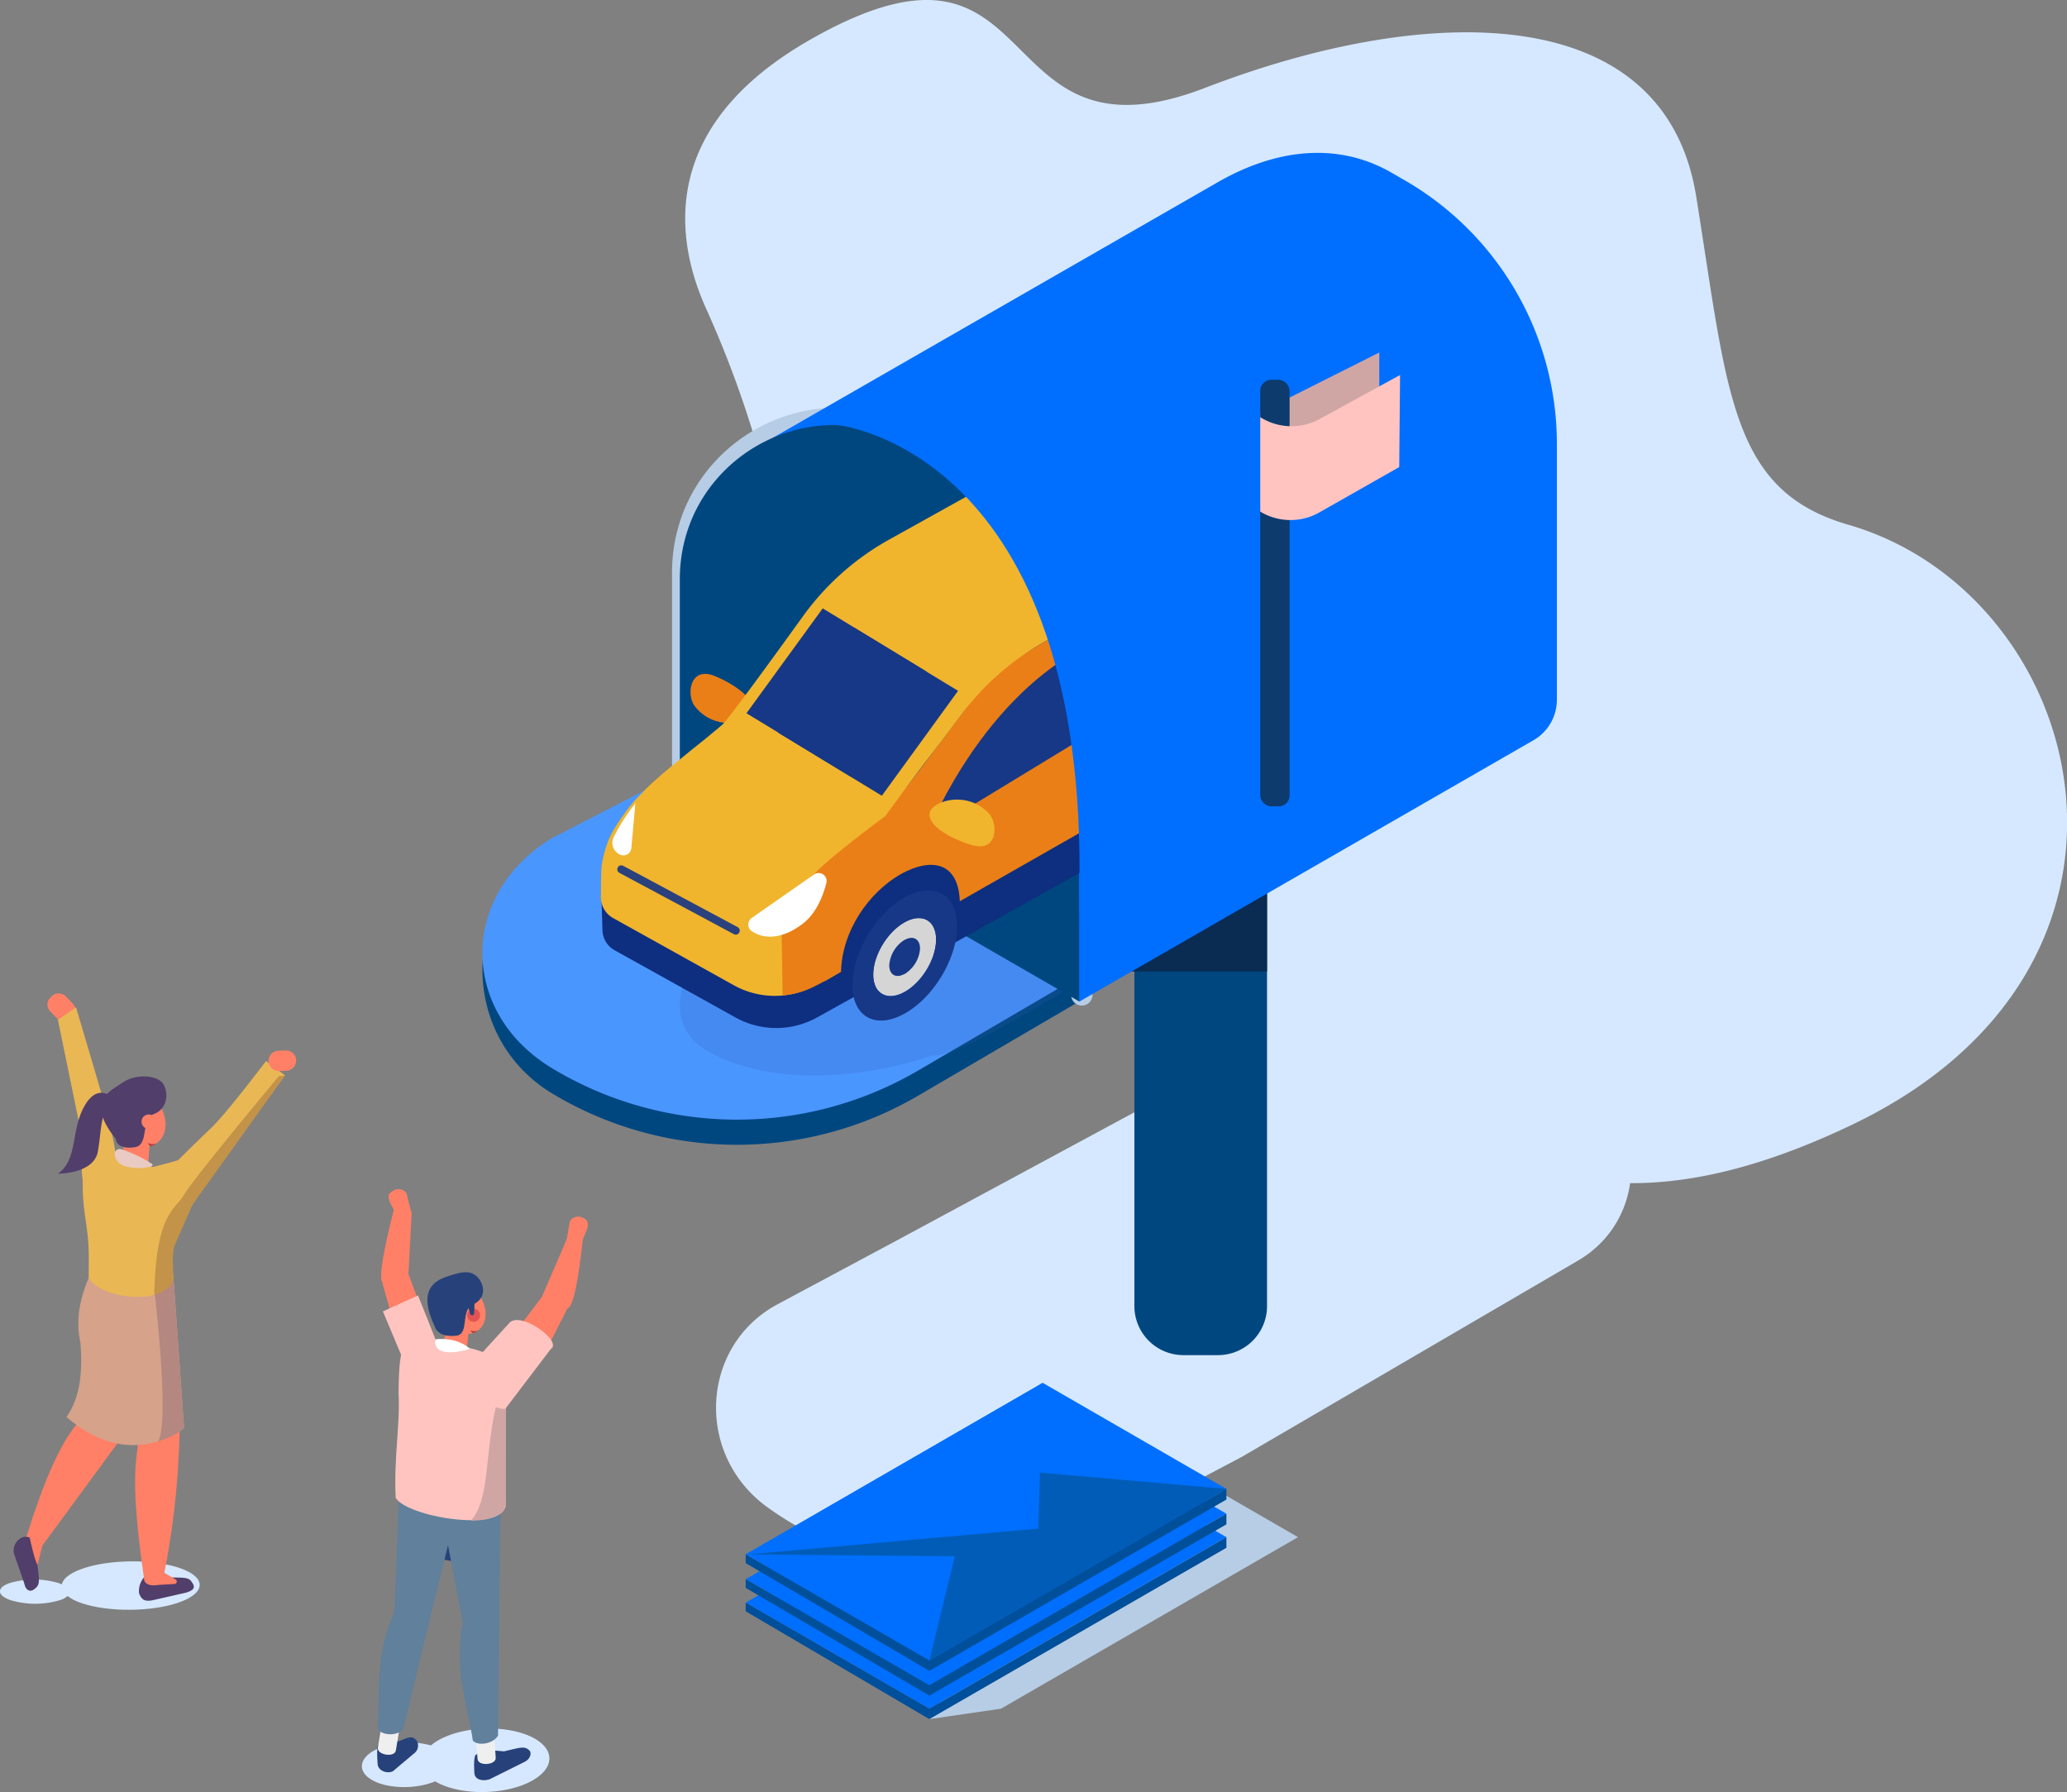 <?xml version="1.0" encoding="UTF-8"?>
<svg xmlns="http://www.w3.org/2000/svg" viewBox="0 0 516.46 447.75">
  <rect x="0" y="0" width="516.46" height="447.75" fill="#808080" stroke="none"/>
  <defs>
    <style>.cls-1{isolation:isolate;}.cls-2{fill:#d6e8ff;}.cls-3{fill:#004780;}.cls-4{fill:#0a2b52;}.cls-5{fill:#1a77d3;}.cls-6{fill:#4a96ff;}.cls-7{fill:#0d3b6e;}.cls-8{fill:#fff;}.cls-9{fill:#b7cde5;}.cls-10{fill:#006fff;}.cls-11{fill:#004f9a;}.cls-12{fill:#005cb6;}.cls-13,.cls-21{fill:none;stroke-linecap:round;stroke-linejoin:round;}.cls-13{stroke:#b7cde5;stroke-width:5.33px;}.cls-14{fill:#3457ad;opacity:0.19;mix-blend-mode:multiply;}.cls-15{fill:#0e53db;}.cls-16{fill:#ea7f17;}.cls-17{fill:#0e2e80;}.cls-18{fill:#f0b52d;}.cls-19{fill:#173886;}.cls-20{fill:#d5d5d5;}.cls-21{stroke:#2a417d;stroke-width:2px;}.cls-22{fill:#d0a6a4;}.cls-23{fill:#ffc4c0;}.cls-24{fill:#ff8066;}.cls-25{fill:#eab755;}.cls-26{fill:#513e6b;}.cls-27{fill:#d6a28a;}.cls-28{fill:#ffb7a5;}.cls-29{fill:#af4141;}.cls-30{fill:#eacbc3;}.cls-31{fill:#b48780;}.cls-32{fill:#c39349;}.cls-33{fill:#27427a;}.cls-34{fill:#efefef;}.cls-35{fill:#60809c;}.cls-36{fill:#e25353;}</style>
  </defs>
  <g class="cls-1">
    <g id="Layer_2" data-name="Layer 2">
      <g id="Layer_1-2" data-name="Layer 1">
        <path class="cls-2" d="M187.86,107.18a262.3,262.3,0,0,0-11.19-29.55c-8-17.37-12.64-46.06,26.26-68,59.8-33.73,42.79,33.66,98.2,12.31S415.93-.23,423.83,49.17s8.6,73.42,38,81.92c59.91,17.34,84.43,109.92.93,149.88S359.2,266,323.05,267.63s-20.91-127.31-81.83-130.32C204.09,135.48,191.8,119.44,187.86,107.18Z"></path>
        <path class="cls-2" d="M371.79,254.34a43.05,43.05,0,0,0-42.52-1.19L224.18,309.83l-29.82,15.95c-19.43,10.39-20.81,37.66-2.56,50.79h0c24.5,17.64,56.66,20.06,82.83,6.22l35.68-18.86,83.95-49c18-10.49,17.69-36.57-.53-47.49Z"></path>
        <path class="cls-3" d="M283.44,112.36h33.14a0,0,0,0,1,0,0V326.28a12.25,12.25,0,0,1-12.25,12.25h-8.64a12.25,12.25,0,0,1-12.25-12.25V112.36a0,0,0,0,1,0,0Z"></path>
        <polygon class="cls-4" points="282.65 242.7 283.44 112.36 316.58 112.36 316.58 242.7 282.65 242.7"></polygon>
        <path class="cls-5" d="M260.73,143.84l-90.87,48.73,99.79,57.61v-70.6A76.05,76.05,0,0,0,260.73,143.84Z"></path>
        <path class="cls-3" d="M169.86,192.57l-31.61,18.69c-23.52,13.9-23.63,47.89-.2,61.95h0a89.61,89.61,0,0,0,91.35.51l40.25-23.54V243.9Z"></path>
        <path class="cls-6" d="M170.58,192.57,138.24,209.2c-23.52,13.91-23.62,43.67-.19,57.73h0a89.61,89.61,0,0,0,91.35.51l40.25-23.54Z"></path>
        <ellipse class="cls-7" cx="325.44" cy="185.85" rx="12.78" ry="8.14" transform="translate(-0.09 371.54) rotate(-59.43)"></ellipse>
        <ellipse class="cls-8" cx="329.96" cy="187.63" rx="12.78" ry="8.14" transform="translate(0.6 376.31) rotate(-59.43)"></ellipse>
        <polygon class="cls-9" points="250.1 426.86 324.32 384 278.43 357.51 232.21 429.46 250.1 426.86"></polygon>
        <polygon class="cls-10" points="232.21 426.86 306.43 384 260.54 357.51 186.32 400.36 232.21 426.86"></polygon>
        <polygon class="cls-11" points="186.32 400.36 186.32 402.53 232.21 429.46 232.21 426.86 186.32 400.36"></polygon>
        <polygon class="cls-11" points="306.43 386.66 232.21 429.46 232.21 426.86 306.43 384 306.43 386.66"></polygon>
        <polygon class="cls-10" points="232.21 420.99 306.43 378.14 260.54 351.64 186.32 394.5 232.21 420.99"></polygon>
        <polygon class="cls-11" points="186.32 394.5 186.32 396.67 232.21 423.59 232.21 420.99 186.32 394.5"></polygon>
        <polygon class="cls-11" points="306.43 380.8 232.21 423.59 232.21 420.99 306.43 378.14 306.43 380.8"></polygon>
        <polygon class="cls-10" points="232.21 414.81 306.43 371.95 260.54 345.46 186.32 388.31 232.21 414.81"></polygon>
        <polygon class="cls-11" points="186.32 388.31 186.32 390.49 232.21 417.41 232.21 414.81 186.32 388.31"></polygon>
        <polygon class="cls-11" points="306.43 374.61 232.21 417.41 232.21 414.81 306.43 371.95 306.43 374.61"></polygon>
        <polygon class="cls-12" points="232.21 414.81 241.82 375.48 255.62 367.52 306.43 371.95 232.21 414.81"></polygon>
        <polygon class="cls-10" points="186.32 388.31 259.41 381.87 260.54 345.46 186.32 388.31"></polygon>
        <polygon class="cls-12" points="186.85 388.31 251.35 388.89 239.84 383.6 186.85 388.31"></polygon>
        <path class="cls-13" d="M170.58,192.57V143.06c0-29.62,32.07-48.14,57.72-33.33l4,2.34a76.06,76.06,0,0,1,38,65.86v70.61"></path>
        <path class="cls-14" d="M209.72,203.65,295,154c2.46-1.43,36.59-8.66,39.09-7.22l51,25.65c5,6.59-9.37,12-14.67,15l-113.6,65.49c-4.28,2.47-19,11.21-24,10.78,0,0-31.41,11.56-55-.54S188.63,215.93,209.72,203.65Z"></path>
        <path class="cls-10" d="M351,45.05l-4.05-2.33c-13.55-7.4-28.73-5.22-42.71,2.82h0l-111.43,64,76.87,140.67,113.49-65.3A11.66,11.66,0,0,0,389,174.77V110.91A76,76,0,0,0,351,45.05Z"></path>
        <path class="cls-3" d="M269.65,250.18l-99.79-57.61V144.71c0-29.62,32.07-48.14,57.72-33.33l4,2.34a76,76,0,0,1,38,65.86Z"></path>
        <polygon class="cls-15" points="324.91 138.17 334.35 151.98 321.65 146.03 324.91 138.17"></polygon>
        <path class="cls-16" d="M176,178.71a10.71,10.71,0,0,1-2.63-2.62c-1.86-3-.81-9.75,5.31-7.17a29.54,29.54,0,0,1,5.38,2.91c2.74,1.9,4.53,4.06,4.19,5.95C187.82,180.28,181.07,182.23,176,178.71Z"></path>
        <path class="cls-15" d="M311.23,161.43l-22.84-12.7c-4.93-2.74-4.31-7.57,1.38-10.74h0c5.69-3.16,14.37-3.51,19.3-.77l22.84,12.71c4.93,2.74,4.3,7.57-1.38,10.73h0C324.84,163.82,316.15,164.17,311.23,161.43Z"></path>
        <path class="cls-16" d="M320.1,135.43C297.78,131.59,275,152,275,152l-8.2,57.65,27.06-14.9c.23-10.11,6.8-19.83,15.09-24.51,7.88-4.26,14.24-2.65,14.59,6.86l3.07-1.75V142.91A7.7,7.7,0,0,0,320.1,135.43Z"></path>
        <path class="cls-17" d="M334.35,167l-9.36.86v3.28l-35-19.47-27.47,6.69.37,11.85a5.9,5.9,0,0,0,3.12,5.2l-69,23.18c6.3,3.5,30.76,42.93,37.06,39.42l92.4-51.71a13.85,13.85,0,0,0,7.14-8.5Z"></path>
        <path class="cls-17" d="M183.77,254.18l-30.13-16.75a5.91,5.91,0,0,1-3.11-5.2l-.25-7.83,27.35-10.71,49.65,27.62-23.14,12.87A21,21,0,0,1,183.77,254.18Z"></path>
        <path class="cls-18" d="M183.39,246.15l-30.12-16.76a5.89,5.89,0,0,1,0-10.39l24-13.34,49.66,27.61-23.15,12.88A21.07,21.07,0,0,1,183.39,246.15Z"></path>
        <path class="cls-17" d="M247.48,229.28c0-.73-8.36-31.38-25.53-17.91-7.5,5.89-20.63,32.58-13.85,36.76S247.48,229.28,247.48,229.28Z"></path>
        <path class="cls-19" d="M226,234.83l.08,0c2.12-1.15,3.81-.16,3.78,2.21a8.2,8.2,0,0,1-3.83,6.34l-.07,0c-2.12,1.15-3.82.17-3.79-2.2A8.22,8.22,0,0,1,226,234.83Z"></path>
        <path class="cls-20" d="M226.15,230.33c4.34-2.35,7.8-.35,7.74,4.49s-3.55,10.53-7.82,12.94l-.15.08c-4.33,2.35-7.8.35-7.73-4.49s3.54-10.52,7.8-12.92Zm-.1,13a8.2,8.2,0,0,0,3.83-6.34c0-2.37-1.66-3.36-3.78-2.21l-.08,0a8.22,8.22,0,0,0-3.83,6.35c0,2.37,1.67,3.35,3.79,2.2l.07,0"></path>
        <path class="cls-19" d="M226.23,224.1c7.23-3.92,13-.57,12.89,7.49,0,.19,0,.38,0,.57a21.81,21.81,0,0,1-1.31,6.33c-2.12,6-6.56,11.77-11.69,14.66l-.27.15c-5,2.73-9.33,1.95-11.46-1.48A10.17,10.17,0,0,1,213,247a12.19,12.19,0,0,1,0-1.22c.1-8,5.91-17.55,13-21.57Zm-.16,23.66c4.27-2.41,7.75-8.17,7.82-12.94s-3.4-6.84-7.74-4.49l-.16.1c-4.26,2.4-7.74,8.15-7.8,12.92s3.4,6.84,7.73,4.49l.15-.08"></path>
        <path class="cls-19" d="M309.58,188.32l.08,0c2.12-1.15,3.81-.16,3.78,2.21a8.2,8.2,0,0,1-3.83,6.34l-.07,0c-2.12,1.15-3.82.17-3.79-2.2A8.22,8.22,0,0,1,309.58,188.32Z"></path>
        <path class="cls-20" d="M309.71,183.82c4.34-2.35,7.8-.35,7.74,4.49s-3.55,10.53-7.82,12.94l-.15.08c-4.33,2.35-7.8.35-7.73-4.49s3.54-10.52,7.8-12.92Zm-.1,13a8.2,8.2,0,0,0,3.83-6.34c0-2.37-1.66-3.36-3.78-2.21l-.08,0a8.22,8.22,0,0,0-3.83,6.35c0,2.37,1.67,3.35,3.79,2.2l.07,0"></path>
        <path class="cls-19" d="M309.79,177.59c7.23-3.92,13-.57,12.89,7.49,0,.19,0,.38,0,.57a21.81,21.81,0,0,1-1.31,6.33c-2.12,6-6.56,11.77-11.69,14.66l-.27.15c-5,2.73-9.33,2-11.46-1.48a10.17,10.17,0,0,1-1.39-4.78,12.19,12.19,0,0,1,0-1.22c.1-8,5.91-17.55,13-21.57Zm-.16,23.66c4.27-2.41,7.75-8.17,7.82-12.94s-3.4-6.84-7.74-4.49l-.16.1c-4.26,2.4-7.74,8.15-7.8,12.92s3.4,6.84,7.73,4.49l.15-.08"></path>
        <path class="cls-16" d="M275,152,248,168s-21.69,29.38-24.27,32c-2.13,2.16-23.67,18.48-25,20.6-2.84,4.42-3.6,6.65-3.46,11,0,0,.26,16.92.28,17.07,5.59-.46,8.7-2.78,10.87-3.73l3.72-2.15c.22-10.11,6.79-19.83,15.08-24.51,7.88-4.26,14.24-2.65,14.6,6.86l33.72-19.22Z"></path>
        <path class="cls-18" d="M287.49,119.13,322,136c-12.16-.53-25,3.08-35.4,9.19l-26.92,15.87a66.48,66.48,0,0,0-19.63,17.67c-2.91,3.94-6,8-7.93,10.5-2.4,3-10.93,14.65-10.93,14.65s-14.31,10.51-19.3,15.82a41.49,41.49,0,0,0-4.56,5.86,25.43,25.43,0,0,0-4.17,14L154.45,216.4a25.4,25.4,0,0,1,4.17-14,41.49,41.49,0,0,1,4.56-5.86c5-5.31,11.83-10.94,17.17-15.37,1.38-1.15,12.28-16.12,20.27-27.21a66.25,66.25,0,0,1,21.57-19.18l27.94-15.55,1-.48A41.75,41.75,0,0,1,287.49,119.13Z"></path>
        <path class="cls-18" d="M180.35,181.22c-2.14,2.09-5.28,4.22-7.42,6-4.41,3.66-7.7,6.12-11.53,9.86-.8.79-1.63,1.64-2.5,2.56-.3.32-.59.64-.88,1,0,0-5.07,6.2-6.18,9.83-.15.39-.29.78-.42,1.16s-.28.86-.4,1.29-.26,1-.36,1.49c-.14.64-.24,1.26-.32,1.88-.15,1.1-.21,6.89-.18,7.91l43,15.35,3.56-11.23c.29-.33.59-5.21.89-5.53.87-.92.23,1,1,.25,3.83-3.75,8.48-8.46,12.88-12.11,2.15-1.79,5.14-4.2,7.89-6.32Z"></path>
        <path class="cls-8" d="M154.85,213.47a2,2,0,0,0,2.9-1.61l1-11.14a48,48,0,0,0-5.46,8.48,3.25,3.25,0,0,0,1.57,4.27Z"></path>
        <path class="cls-8" d="M187.84,229.31l15.48-10.8a2,2,0,0,1,3.13,2.18c-.87,3.31-2.56,7.5-5.8,10-5.41,4.2-10,3.84-12.78,1.95A2,2,0,0,1,187.84,229.31Z"></path>
        <polygon class="cls-19" points="212.43 193.94 186.51 178.18 205.56 151.98 231.47 167.74 212.43 193.94"></polygon>
        <polygon class="cls-19" points="220.34 198.79 194.42 183.03 213.46 156.82 239.38 172.58 220.34 198.79"></polygon>
        <path class="cls-15" d="M326.65,160.53v14.85l4.72-2.31a8.13,8.13,0,0,0,3.68-3.65h0a8.09,8.09,0,0,0,.84-4.24l-.66-9.13Z"></path>
        <path class="cls-19" d="M236.07,205.37l34.4-20.93,2.92-23.71s-21.14,7-38.38,40.3C233.71,203.55,234.32,206.42,236.07,205.37Z"></path>
        <path class="cls-18" d="M244.34,201.07a11.06,11.06,0,0,1,2.92,2.34c2.17,2.77,1.88,9.61-4.49,7.68a30.4,30.4,0,0,1-5.68-2.34c-2.93-1.61-5-3.57-4.82-5.48C232.43,200.73,238.93,198.1,244.34,201.07Z"></path>
        <path class="cls-19" d="M281.57,179.47l16.8-9.85c4-2.36,7.88-8.65,10.13-14,.05-.13.11-.25.16-.38,2.1-5.17.5-10.4-3.2-9.71-4.23.77-21,10.06-21.87,10.55l-.31.17a8.51,8.51,0,0,0-3.67,5.94l-1.74,14.22C277.51,179.35,279.27,180.81,281.57,179.47Z"></path>
        <path class="cls-8" d="M335.21,154.83v-.12c.13-1.43-.54-2.39-1.64-2.26a4.61,4.61,0,0,0-1.67.61,19.62,19.62,0,0,0-4,3.29c-1.41,1.44-1.89,3.74-.94,4.6a1.26,1.26,0,0,0,1.51,0l4.16-2.21.06,0A5.53,5.53,0,0,0,335.21,154.83Z"></path>
        <line class="cls-21" x1="155.23" y1="217.17" x2="183.84" y2="232.49"></line>
        <path class="cls-10" d="M209.26,106.18s63.12,6.18,60.39,117.78c17.85,14.13,112.24-52.19,112.24-52.19s-17.42-80.36-13.41-84.93C314.42,59.54,235,94.05,235,94.05Z"></path>
        <polygon class="cls-22" points="314.88 103 344.63 88.06 344.63 109.66 314.88 126.61 314.88 103"></polygon>
        <rect class="cls-7" x="314.88" y="94.88" width="7.34" height="106.56" rx="2.71"></rect>
        <path class="cls-23" d="M314.88,104.21l.08.05a14.62,14.62,0,0,0,14.77.42l20.09-11-.21,23L329.67,128a14.61,14.61,0,0,1-14.79-.19h0Z"></path>
        <rect class="cls-24" x="12.66" y="247.99" width="5.4" height="7.35" rx="2.35" transform="translate(-170.01 80.75) rotate(-43.83)"></rect>
        <path class="cls-25" d="M26.19,293.29s6.1,6.19.68-14.72c-1.1-4.23-7.87-26.9-7.87-26.9l-4.53,3.1s4.25,20.61,5.2,25.3c1.36,6.76.07,14.16,1.5,16.1S26.19,293.29,26.19,293.29Z"></path>
        <path class="cls-2" d="M45.4,391.9c-6.41-2.39-17.32-2.47-24.36-.17-3.41,1.12-5.28,2.58-5.59,4.07-.29-.13-.6-.25-.95-.37a21.58,21.58,0,0,0-12.24.09c-3.22,1.2-3,3.12.57,4.28a21.58,21.58,0,0,0,12.24-.09,5,5,0,0,0,1.81-1,11.35,11.35,0,0,0,3,1.59c6.41,2.39,17.31,2.47,24.36.17S51.81,394.3,45.4,391.9Z"></path>
        <path class="cls-24" d="M10.32,386.47c-.32,2.79-3.91.19-3.91-1.94,4.47-14.4,9.26-26.08,14.81-30.89l1.35-30.59,17.06-4.81L31.24,358Z"></path>
        <path class="cls-26" d="M38.22,392.65l4.06,1.41c3.13.11,4.75-.17,5.56,1.05l.23.34c.82,1.22.22,1.86-1.59,2.42l-8.16,1.85c-2.38.53-3-.26-3.58-1.7a5.3,5.3,0,0,1,1.26-4C36.93,392.83,36.87,392.73,38.22,392.65Z"></path>
        <path class="cls-24" d="M40.74,394.54c-.89,2.26-4.8,1.76-4.73-.09C31.89,366,34.7,364.28,34.6,358.07c-.12-6.94-1.46-14.42-6.38-27.57l4.42.7A14.62,14.62,0,0,1,45,345.52C45.11,363.19,44.25,377.18,40.74,394.54Z"></path>
        <path class="cls-27" d="M43.36,319.45,46,356.72S32.82,368,16.62,354c3.54-5.07,4-11.54,3.5-18.42-1.45-6.46.19-11.78,2.05-16.42Z"></path>
        <ellipse class="cls-28" cx="32.13" cy="279.85" rx="4.79" ry="8.46" transform="translate(-87.85 24.99) rotate(-18.66)"></ellipse>
        <path class="cls-24" d="M41.35,281.48c-.34,4-4.15,6.23-7.05,4.22s-5-6.91-4.65-10.94,3-5.68,5.85-3.67S41.68,277.45,41.35,281.48Z"></path>
        <path class="cls-24" d="M32.41,294.5l-.43-.1a2.75,2.75,0,0,1-2.09-3.28l1.86-8.31A2.75,2.75,0,0,1,35,280.72l.44.1a2.75,2.75,0,0,1,2.08,3.28l-.61,8.25C36.61,293.83,33.89,294.83,32.41,294.5Z"></path>
        <path class="cls-26" d="M28.94,284.53s0,2.73,4.72,2.07c3.74-.54,1.3-7,4.85-8.32,3.89-1.46,3.63-6.59,1.66-8.18s-6.6-1.71-9.53.35S21.17,274.89,28.94,284.53Z"></path>
        <path class="cls-24" d="M38.94,280.34a1.79,1.79,0,1,1-1.63-1.92A1.8,1.8,0,0,1,38.94,280.34Z"></path>
        <path class="cls-25" d="M22.17,319.14c0-6.55.21-7.94-.92-15.38a53,53,0,0,1-.58-7.54c-.05-11.23,0-10.8,7.33-8.71l2.27.61a15.15,15.15,0,0,1,3.1,1.19c10.64,5.48,14.65,6.13,13,12.88-.45,5.06-4.59,6.51-3,17.26C41.17,326.66,24.59,324.3,22.17,319.14Z"></path>
        <path class="cls-29" d="M37.5,286.36l-.61-.87a2.68,2.68,0,0,0,2.25.13A3.38,3.38,0,0,1,37.5,286.36Z"></path>
        <path class="cls-30" d="M30.2,287.07a1.27,1.27,0,0,0-1.54,1.45,3.52,3.52,0,0,0,2.59,2.8,12.47,12.47,0,0,0,6.58.07.36.36,0,0,0,.1-.66A32.27,32.27,0,0,0,30.2,287.07Z"></path>
        <path class="cls-25" d="M44.88,307.25s1.81-5.71,12.16-19.51c4.38-5.84,14.17-19.09,14.17-19.09l-4.73-3.6s-10.19,13.53-14,17c-2.15,2-8,7.79-8,7.79-5.48,1.72-9.42,2-9.75,3.33C34.24,295.54,44.88,307.25,44.88,307.25Z"></path>
        <path class="cls-26" d="M10.3,386.71l-.92,4.23c.27,3.14.75,4.73-.38,5.69l-.31.27c-1.13,1-2.3.38-2.61-1.3L3.45,388a3.66,3.66,0,0,1,2-3.89s1.19-.7,3.19.57C9.93,385.5,10.05,385.37,10.3,386.71Z"></path>
        <path class="cls-26" d="M28.88,274.9s-4-5-7.66,1.19-1.6,13.53-6.75,17.11c0,0,9,.12,10-5.59s.47-10.52,3.7-10.68S28.88,274.9,28.88,274.9Z"></path>
        <path class="cls-24" d="M38.41,396l5.19-.3a.61.61,0,0,0,.22-1.16l-3.25-1.93Z"></path>
        <path class="cls-24" d="M7.4,384.05s1.31,6.09,2,6.89l1.27-5.21-.9-3.06Z"></path>
        <path class="cls-31" d="M46,356.72l-2.64-37.27-4.79,2.81s3.93,33.07.93,37.81A17.79,17.79,0,0,0,46,356.72Z"></path>
        <path class="cls-24" d="M67.1,265.12h0a2.54,2.54,0,0,0,2.63,2.44l1.83-.07A2.54,2.54,0,0,0,74,264.85h0a2.54,2.54,0,0,0-2.63-2.43l-1.82.07A2.55,2.55,0,0,0,67.1,265.12Z"></path>
        <path class="cls-32" d="M43.36,319.45s-.55-6.54.33-8.45,4.36-10,4.36-10l23.16-32.32-1.58.19S48.25,294.49,46,298.44s-7,4.25-7.47,25C38.53,323.47,42.82,322.5,43.36,319.45Z"></path>
        <path class="cls-2" d="M133,434c-6-3-16.11-2.92-22.56.26a13.1,13.1,0,0,0-2.77,1.77,20.72,20.72,0,0,0-13.67,1c-4.54,2.23-4.79,5.77-.57,7.9,4,2,10.76,2,15.3.07.28.17.57.33.89.49,6,3,16.1,2.92,22.56-.25S139,437.07,133,434Z"></path>
        <path class="cls-24" d="M105.33,327c-.71-1.79-3.7-9.88-3.7-9.88l-6.35,2.48,4.23,15Z"></path>
        <path class="cls-23" d="M104.44,323.63s4.48,11,5.63,14.38-7.33,6.44-7.33,6.44L95.67,327.6Z"></path>
        <path class="cls-33" d="M96,434.61l3.46.41c2.28-.79,3.34-1.58,4.4-.45l.3.32a2.45,2.45,0,0,1-.39,2.88l-5.6,4.71c-1.17.61-3.38.15-3.79-1.55,0,0-.39-4.77.15-5C95.56,435.37,95,435.1,96,434.61Z"></path>
        <polygon class="cls-33" points="104.12 388.45 117.16 390.73 117.16 377.11 104.12 374.83 104.12 388.45"></polygon>
        <path class="cls-33" d="M121.3,437.12l4.64.39c3.32-.73,4.95-1.46,6.13-.4l.33.3c.47.77-.06,2.11-1.25,2.69l-8.81,4.39c-1.75.57-3.67.11-3.81-1.48,0,0-.35-4.46.45-4.7C120.58,437.82,119.91,437.57,121.3,437.12Z"></path>
        <path class="cls-34" d="M123.86,439.1c.13,1.87-4.41,2.19-4.54.32l-.43-6.07,4.54-.32Z"></path>
        <path class="cls-35" d="M124.44,433.59c-1.41,2.28-5.34,2.57-6.31,1.18-1.2-8.53-4.84-17.43-2.51-29.5l-6.77-35.46,16.25,1.88-.45,38.06Z"></path>
        <path class="cls-34" d="M98.91,437.29c-.3,1.85-4.8,1.13-4.5-.72l1-6,4.5.73Z"></path>
        <path class="cls-35" d="M100.73,432.06c-1.89,1.9-5.8,1.29-6.42-.28.77-8.59-.76-18.08,4.26-29.3L100,366.4l15.4,5.53-9.08,37Z"></path>
        <path class="cls-36" d="M116.69,330c.29,3.67-1.82,5.53-4.73,4.15s-4.21-5.83-4.5-9.51,2.1-4,3.44-3.8C114.07,321.35,116.4,326.31,116.69,330Z"></path>
        <path class="cls-24" d="M121.34,328.43c-.1,3.68-3.46,5.87-6.2,4.19s-4.88-6-4.78-9.73,2.41-5.31,5.15-3.62S121.44,324.74,121.34,328.43Z"></path>
        <path class="cls-24" d="M112.52,339.78l-.38-.1a2.39,2.39,0,0,1-1.71-2.91l1.85-7.18a2.41,2.41,0,0,1,2.92-1.72l.37.1a2.4,2.4,0,0,1,1.72,2.92l-.77,7.15C116.19,339.32,113.79,340.11,112.52,339.78Z"></path>
        <path class="cls-33" d="M108.76,331.68s.68,2.48,5.21,2c3.42-.38,1-6.24,4.09-7.69,4.23-2,2.56-6.1.69-7.45s-4.24-.58-7.17.4C108.49,320,104.27,322.35,108.76,331.68Z"></path>
        <circle class="cls-36" cx="117.47" cy="327.47" r="1.62" transform="matrix(0.32, -0.95, 0.95, 0.32, -230.34, 335.39)"></circle>
        <path class="cls-23" d="M98.86,374.16c-.49-10,1.16-18.38.72-26.21.17-14.95,1.69-11.8,6.57-12.81l3.28-.37c1,.2,2,.67,3,.92,4.24,1,7,1.27,10,2.92,2.72,1.46,2.87,5.39,2.87,8.68.73,9.64.92,24.15,1.06,28.9C124.81,383,101.44,378.77,98.86,374.16Z"></path>
        <path class="cls-29" d="M118.08,333.06l-.59-.76a2.44,2.44,0,0,0,2.05,0A3.11,3.11,0,0,1,118.08,333.06Z"></path>
        <path class="cls-22" d="M126.44,348.41,124,351.1c-2.92,11.78-1.57,23.73-6.36,28.76,2.93,0,5.62-.39,7.6-1.85a3,3,0,0,0,1.16-2.27Z"></path>
        <path class="cls-8" d="M108.87,334.57a2.28,2.28,0,0,0,1.76,3c2.56.81,6.78-.62,6.78-.62S114.6,334,108.87,334.57Z"></path>
        <path class="cls-33" d="M118.06,328.58h0a.55.55,0,0,1-.61-.47l-1-3.44c0-.3.73-.12,1-.16h0c.29,0,1.14-.31,1.18,0l-.17,3.47A.54.54,0,0,1,118.06,328.58Z"></path>
        <path class="cls-24" d="M98.73,301s-3.9,14.45-3.46,18.33,6.77-.79,6.77-.79l.83-15.61Z"></path>
        <path class="cls-24" d="M98.23,297.48h0a2.43,2.43,0,0,1,3.34.61l1.08,4.34c.54,1,.06.36-1.23,1.06h0c-1.29.69-.93,1.76-2.41,0l-1.48-2.95a4,4,0,0,1-.39-1.22C97,298.55,97.22,298,98.23,297.48Z"></path>
        <path class="cls-24" d="M145.66,309.09s-1.24,13.49-3.07,16.93-7.44-1.45-7.44-1.45l6.47-15.06Z"></path>
        <path class="cls-24" d="M145.66,304.25h0a2.42,2.42,0,0,0-3.28.85l-.76,4.41c-.47,1.06,0,.36,1.3,1h0c1.33.6,1.05,1.69,2.4-.15l1.26-3.05a3.53,3.53,0,0,0,.3-1.25C146.93,305.22,146.71,304.72,145.66,304.25Z"></path>
        <path class="cls-24" d="M135.84,338.51c.93-1.7,6-11.8,6-11.8l-6-3.31-12.87,17Z"></path>
        <path class="cls-23" d="M126.26,351.94,137.62,337c3-1.8-7-9.22-10.13-6.73-.2.15-10,10.95-10,10.95S120.22,352.42,126.26,351.94Z"></path>
      </g>
    </g>
  </g>
</svg>
